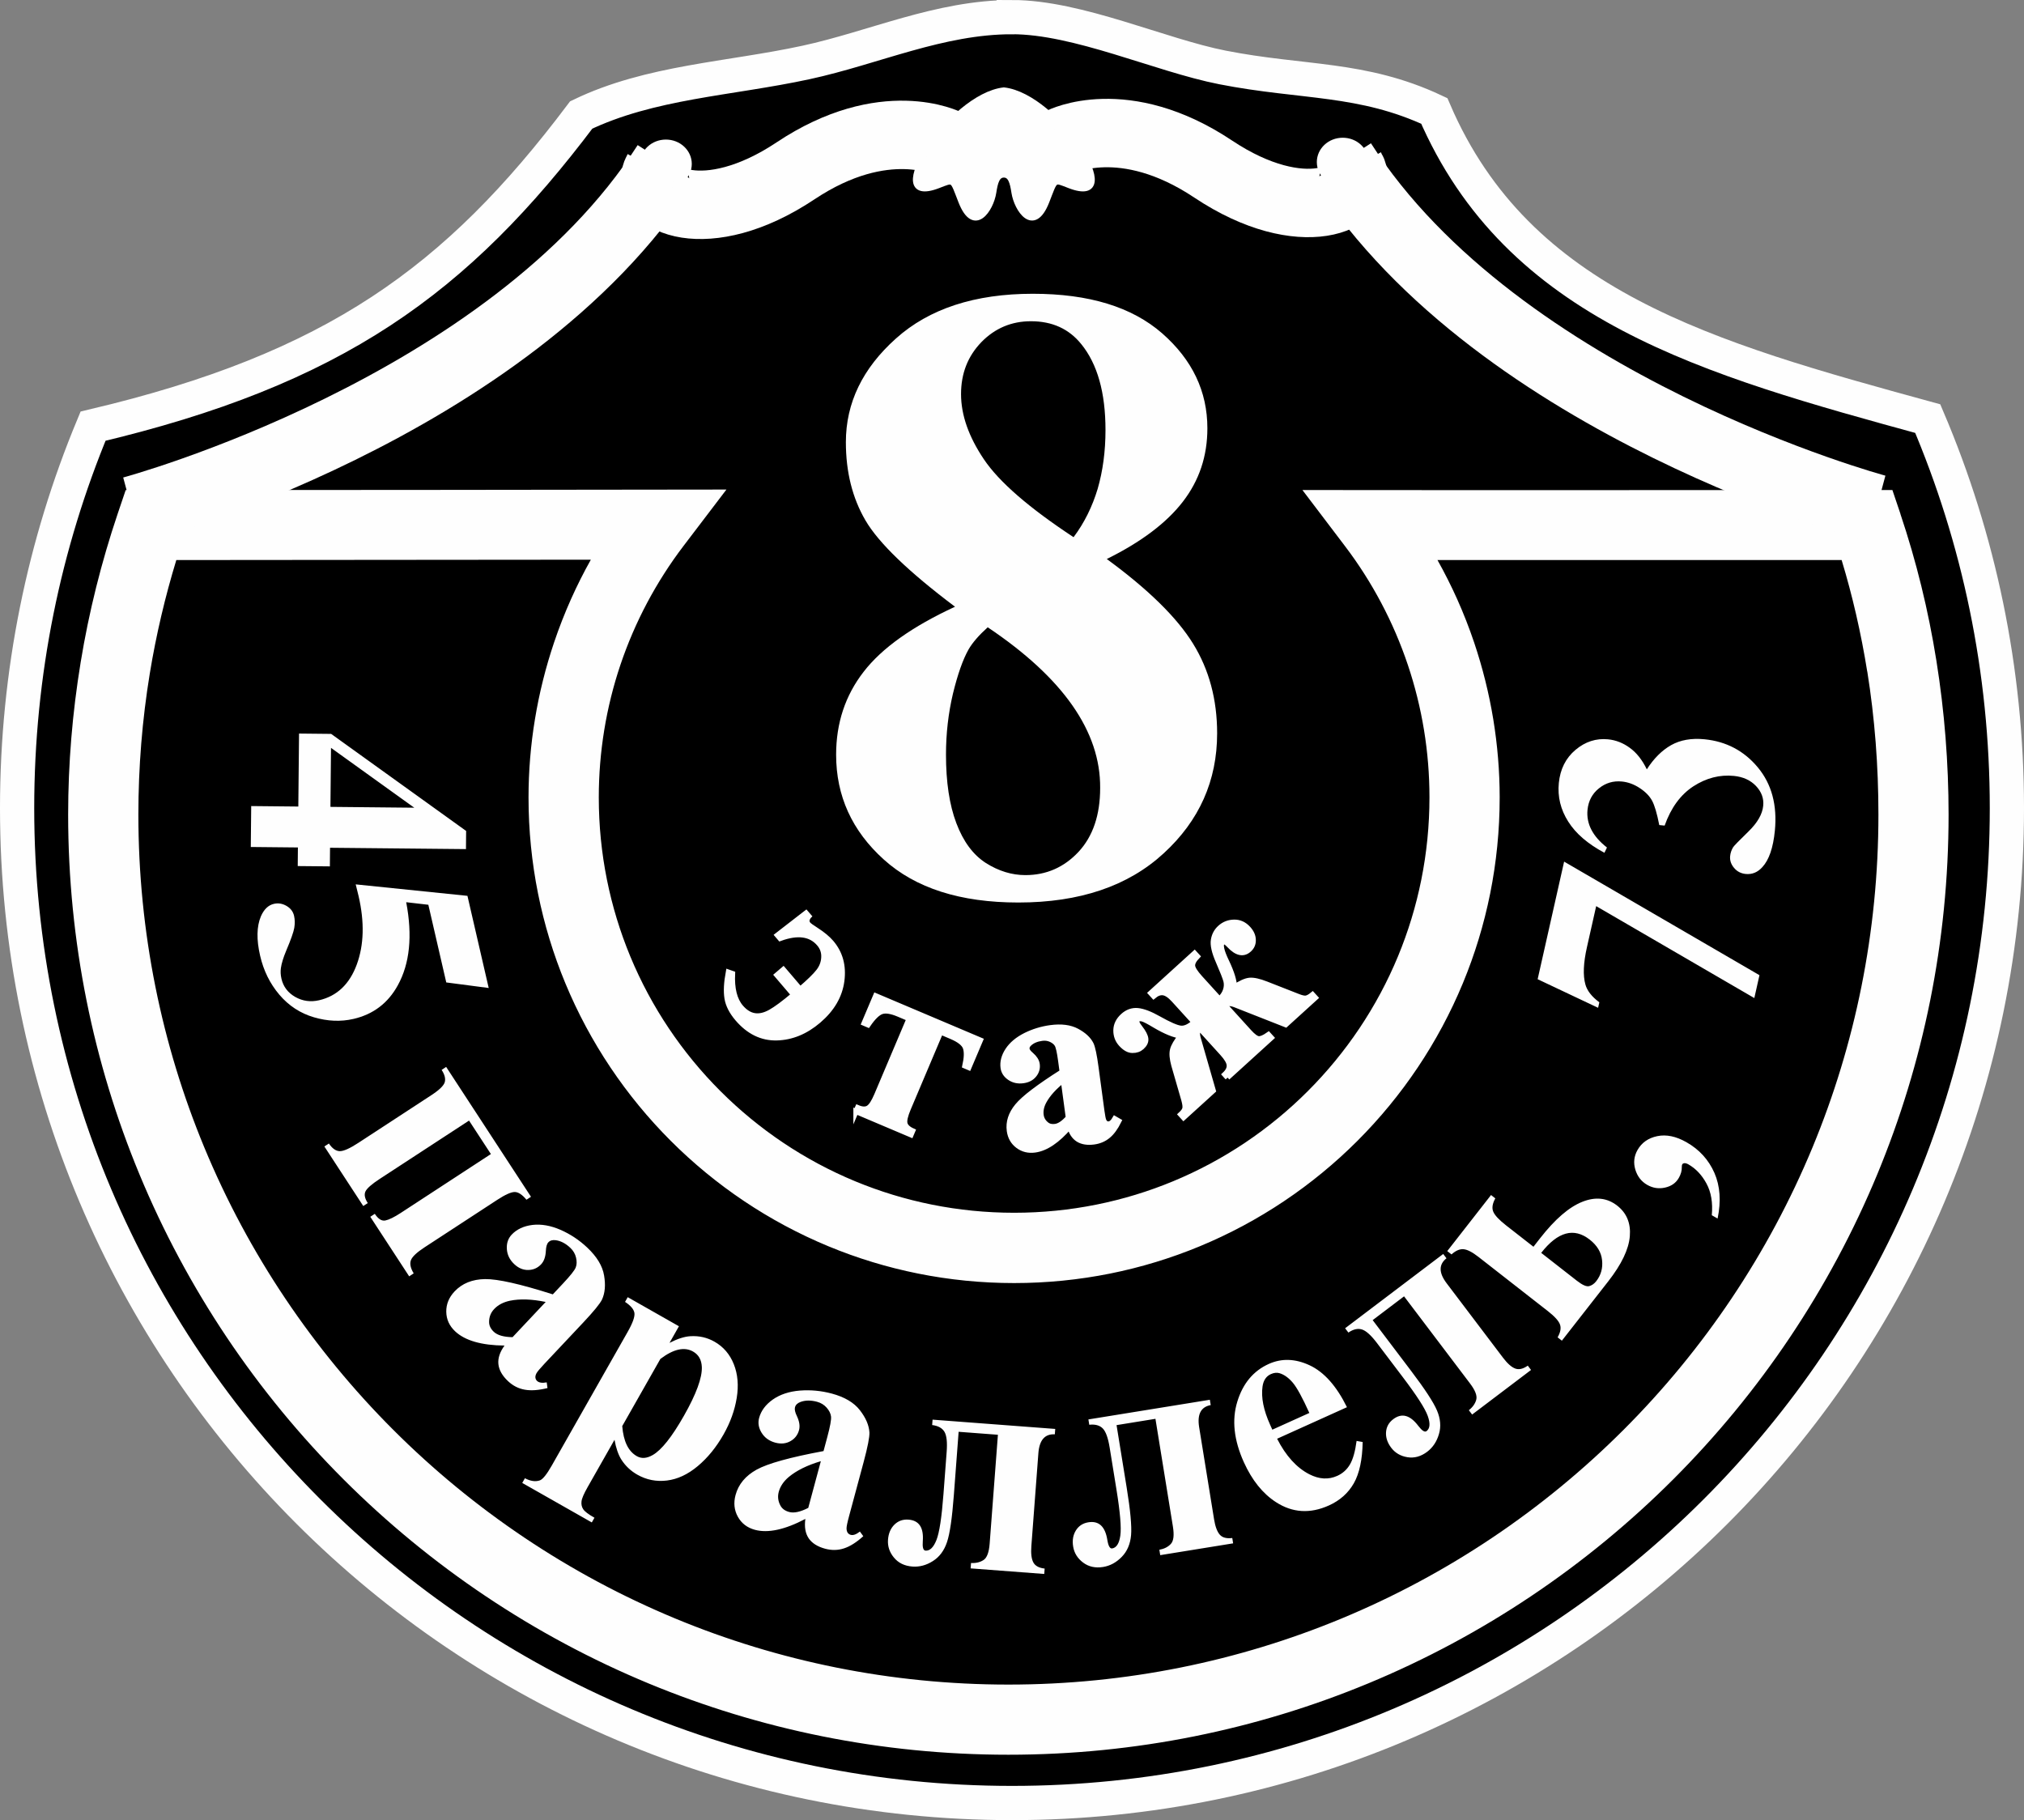 <?xml version="1.0" encoding="UTF-8"?>
<!DOCTYPE svg PUBLIC "-//W3C//DTD SVG 1.1//EN" "http://www.w3.org/Graphics/SVG/1.1/DTD/svg11.dtd">
<!-- Creator: CorelDRAW 2017 -->
<svg xmlns="http://www.w3.org/2000/svg" xml:space="preserve" version="1.1" style="shape-rendering:geometricPrecision; text-rendering:geometricPrecision; image-rendering:optimizeQuality; fill-rule:evenodd; clip-rule:evenodd"
viewBox="0 0 728.61 655.2"
 xmlns:xlink="http://www.w3.org/1999/xlink">
 <rect x="0" y="0" width="728.61" height="655.2" fill="#808080" stroke="none"/>
 <defs>
  <style type="text/css">
   <![CDATA[
    .str2 {stroke:#FEFEFE;stroke-width:24.63;stroke-miterlimit:22.926}
    .str0 {stroke:#FEFEFE;stroke-width:12.32;stroke-miterlimit:22.926}
    .str3 {stroke:#FEFEFE;stroke-width:1.88;stroke-miterlimit:22.926}
    .str1 {stroke:#FEFEFE;stroke-width:1.88;stroke-miterlimit:22.926}
    .fil3 {fill:none}
    .fil4 {fill:#FEFEFE}
    .fil0 {fill:black}
    .fil2 {fill:#FEFEFE;fill-rule:nonzero}
    .fil1 {fill:#FEFEFE;fill-rule:nonzero}
   ]]>
  </style>
 </defs>
 <g id="Слой_x0020_1">
  <path class="fil0 str0" d="M364.3 6.16c23.77,0 53.32,13.71 75.79,18.12 28.92,5.68 50.26,3.46 76.23,15.65 30.19,70.24 98.81,89.16 177.64,110.76 18.34,43.06 28.49,90.45 28.49,140.22 0,197.8 -160.35,358.14 -358.15,358.14 -197.8,0 -358.14,-160.35 -358.14,-358.14 0,-48.72 9.73,-95.16 27.34,-137.5 86.97,-20.53 130.9,-52.5 175.73,-112.02 24.87,-11.97 53.24,-12.92 80.9,-18.9 24.51,-5.3 48.07,-16.32 74.17,-16.32z"/>
  <path class="fil1" d="M683.47 185.24c5.78,17.17 10.07,34.81 12.92,52.7 2.95,18.43 4.38,36.94 4.38,55.29 0,93.28 -37.81,177.73 -98.94,238.85 -61.13,61.13 -145.58,98.94 -238.85,98.94 -93.27,0 -177.72,-37.81 -238.85,-98.94 -61.13,-61.13 -98.94,-145.58 -98.94,-238.85 0,-18.23 1.51,-36.53 4.49,-54.71 2.96,-18.05 7.4,-35.87 13.27,-53.27l2.74 -8.12 214.39 -0.19 -14.59 19.17c-9.96,13.08 -17.63,27.6 -22.8,42.94 -5.17,15.31 -7.85,31.53 -7.85,48.04 0,41.48 16.81,79.03 43.99,106.21 27.18,27.18 64.73,43.99 106.21,43.99 41.48,0 79.03,-16.81 106.21,-43.99 27.18,-27.18 43.99,-64.73 43.99,-106.21 0,-16.48 -2.68,-32.67 -7.82,-47.95 -5.17,-15.37 -12.81,-29.88 -22.71,-42.91l-14.51 -19.11 210.52 0 2.74 8.13zm-10.62 56.44c-2.2,-13.77 -5.32,-27.39 -9.38,-40.74l-147.16 0c5.57,9.77 10.17,20.03 13.73,30.63 6,17.84 9.13,36.58 9.13,55.52 0,48.08 -19.49,91.61 -51,123.12 -31.51,31.51 -75.04,51 -123.12,51 -48.08,0 -91.61,-19.49 -123.12,-51 -31.51,-31.51 -51,-75.04 -51,-123.12 0,-18.97 3.13,-37.75 9.16,-55.61 3.58,-10.63 8.19,-20.91 13.76,-30.68l-150.9 0.13c-4.18,13.58 -7.42,27.42 -9.72,41.42 -2.74,16.67 -4.12,33.68 -4.12,50.88 0,86.68 35.13,165.15 91.93,221.95 56.8,56.8 135.27,91.93 221.94,91.93 86.68,0 165.15,-35.13 221.95,-91.93 56.8,-56.8 91.93,-135.27 91.93,-221.95 0,-17.42 -1.32,-34.69 -4.01,-51.55z"/>
  <path class="fil1" d="M684.12 185.02c2.87,8.54 5.38,17.21 7.53,25.96 2.18,8.87 3.98,17.83 5.42,26.84 1.47,9.21 2.57,18.42 3.29,27.59 0.73,9.28 1.1,18.57 1.1,27.8 0,45.84 -9.12,89.55 -25.63,129.43 -17.16,41.42 -42.3,78.7 -73.5,109.9 -31.2,31.2 -68.48,56.35 -109.9,73.5 -39.88,16.52 -83.6,25.63 -129.44,25.63 -45.84,0 -89.55,-9.12 -129.43,-25.63 -41.42,-17.16 -78.7,-42.3 -109.9,-73.5 -31.2,-31.2 -56.35,-68.48 -73.5,-109.9 -16.52,-39.88 -25.63,-83.6 -25.63,-129.43 0,-9.13 0.38,-18.28 1.13,-27.42 0.75,-9.13 1.88,-18.28 3.38,-27.41 1.48,-9.05 3.34,-18.04 5.56,-26.94 2.22,-8.9 4.8,-17.72 7.74,-26.44l2.9 -8.58c72.08,0 144.17,-0.1 216.26,-0.19l-15.43 20.27c-4.94,6.49 -9.31,13.34 -13.1,20.46 -3.81,7.18 -7.02,14.63 -9.6,22.27 -2.58,7.64 -4.54,15.52 -5.85,23.54 -1.3,7.96 -1.97,16.08 -1.97,24.28 0,20.26 4.03,39.58 11.32,57.19 7.57,18.29 18.68,34.76 32.47,48.54 13.79,13.79 30.25,24.9 48.54,32.47 17.61,7.29 36.93,11.32 57.19,11.32 20.26,0 39.58,-4.03 57.18,-11.32 18.29,-7.57 34.76,-18.68 48.54,-32.47 13.78,-13.78 24.9,-30.26 32.47,-48.54 7.29,-17.61 11.32,-36.93 11.32,-57.19 0,-8.18 -0.66,-16.29 -1.96,-24.24 -1.31,-8 -3.26,-15.86 -5.83,-23.49 -2.58,-7.67 -5.78,-15.13 -9.58,-22.3 -3.77,-7.12 -8.12,-13.96 -13.03,-20.42l-15.33 -20.2c70.79,0.09 141.59,0 212.38,0l2.9 8.59zm6.2 26.28c-2.13,-8.71 -4.63,-17.34 -7.5,-25.85l-2.58 -7.66 -208.65 -0 13.68 18.01c4.96,6.53 9.36,13.43 13.15,20.61 3.83,7.23 7.06,14.76 9.66,22.5 2.59,7.7 4.56,15.63 5.88,23.71 1.31,8.03 1.98,16.22 1.98,24.46 0,20.43 -4.07,39.92 -11.43,57.7 -7.65,18.47 -18.86,35.09 -32.77,48.99 -13.91,13.91 -30.53,25.12 -48.99,32.77 -17.77,7.36 -37.27,11.43 -57.7,11.43 -20.43,0 -39.93,-4.07 -57.71,-11.43 -18.47,-7.65 -35.09,-18.86 -48.99,-32.77 -13.91,-13.91 -25.12,-30.53 -32.77,-48.99 -7.36,-17.78 -11.43,-37.27 -11.43,-57.7 0,-8.26 0.67,-16.45 1.99,-24.5 1.32,-8.09 3.3,-16.05 5.9,-23.76 2.61,-7.73 5.85,-15.25 9.68,-22.48 3.82,-7.18 8.23,-14.09 13.22,-20.65l13.76 -18.08 -212.52 0.19 -2.59 7.66c-2.93,8.68 -5.5,17.46 -7.71,26.33 -2.21,8.87 -4.06,17.83 -5.53,26.84 -1.49,9.06 -2.61,18.17 -3.36,27.29 -0.75,9.11 -1.12,18.22 -1.12,27.31 0,45.66 9.08,89.21 25.53,128.91 17.08,41.25 42.13,78.37 73.21,109.45 31.08,31.08 68.21,56.13 109.45,73.21 39.71,16.45 83.25,25.53 128.92,25.53 45.67,0 89.21,-9.08 128.92,-25.53 41.24,-17.08 78.37,-42.13 109.45,-73.21 31.08,-31.08 56.12,-68.21 73.21,-109.45 16.45,-39.71 25.53,-83.25 25.53,-128.91 0,-9.2 -0.36,-18.44 -1.1,-27.7 -0.73,-9.18 -1.82,-18.36 -3.28,-27.48 -1.44,-8.99 -3.23,-17.91 -5.4,-26.74zm-18.14 30.48c-1.1,-6.89 -2.44,-13.76 -4.01,-20.59 -1.52,-6.6 -3.25,-13.13 -5.21,-19.58l-145.49 -0c2.57,4.58 4.93,9.26 7.07,14.03 2.3,5.13 4.35,10.38 6.15,15.71 3.02,8.99 5.32,18.2 6.86,27.55 1.52,9.29 2.31,18.72 2.31,28.18 0,23.67 -4.71,46.25 -13.24,66.84 -8.86,21.39 -21.85,40.65 -37.96,56.76 -16.11,16.11 -35.37,29.1 -56.76,37.96 -20.59,8.53 -43.18,13.24 -66.84,13.24 -23.67,0 -46.25,-4.71 -66.84,-13.24 -21.39,-8.86 -40.65,-21.85 -56.76,-37.96 -16.11,-16.11 -29.1,-35.37 -37.96,-56.76 -8.53,-20.59 -13.24,-43.18 -13.24,-66.84 0,-9.48 0.78,-18.92 2.32,-28.23 1.54,-9.37 3.85,-18.6 6.88,-27.59 1.8,-5.34 3.86,-10.6 6.16,-15.74 2.14,-4.77 4.5,-9.46 7.07,-14.04l-149.22 0.13c-2.01,6.6 -3.82,13.28 -5.4,20.02 -1.62,6.91 -3.01,13.86 -4.15,20.82 -1.36,8.3 -2.39,16.72 -3.08,25.21 -0.68,8.46 -1.03,17 -1.03,25.57 0,42.42 8.43,82.88 23.71,119.77 15.87,38.32 39.14,72.81 68.02,101.69 28.88,28.88 63.37,52.14 101.69,68.01 36.89,15.28 77.35,23.72 119.77,23.72 42.43,0 82.88,-8.44 119.78,-23.72 38.32,-15.87 72.81,-39.14 101.69,-68.01 28.88,-28.88 52.14,-63.37 68.02,-101.69 15.28,-36.89 23.71,-77.35 23.71,-119.77 0,-8.74 -0.33,-17.44 -1,-26.07 -0.67,-8.55 -1.66,-17.03 -3,-25.37zm-2.68 -20.89c1.57,6.83 2.91,13.73 4.02,20.68 1.35,8.42 2.35,16.93 3.01,25.49 0.67,8.66 1,17.4 1,26.17 0,42.6 -8.47,83.23 -23.82,120.29 -15.94,38.5 -39.31,73.14 -68.31,102.14 -29,29 -63.64,52.37 -102.14,68.31 -37.06,15.35 -77.69,23.82 -120.29,23.82 -42.6,0 -83.23,-8.47 -120.29,-23.82 -38.49,-15.94 -73.14,-39.31 -102.14,-68.31 -29,-29 -52.36,-63.64 -68.31,-102.14 -15.35,-37.06 -23.82,-77.69 -23.82,-120.29 0,-8.61 0.34,-17.18 1.03,-25.67 0.69,-8.5 1.72,-16.94 3.1,-25.32 1.15,-7.03 2.54,-14.01 4.17,-20.91 1.62,-6.9 3.48,-13.78 5.58,-20.59l0.15 -0.48c50.86,0 101.72,-0.06 152.58,-0.14l-0.58 1.02c-2.77,4.86 -5.3,9.85 -7.59,14.94 -2.29,5.11 -4.33,10.32 -6.12,15.62 -3.01,8.92 -5.3,18.08 -6.83,27.38 -1.52,9.22 -2.3,18.59 -2.3,28.01 0,23.49 4.67,45.9 13.13,66.33 8.79,21.22 21.67,40.32 37.67,56.31 15.99,15.99 35.09,28.88 56.31,37.67 20.43,8.46 42.83,13.13 66.33,13.13 23.49,0 45.9,-4.67 66.33,-13.13 21.22,-8.79 40.32,-21.67 56.31,-37.67 15.99,-15.99 28.88,-35.1 37.67,-56.31 8.46,-20.43 13.13,-42.83 13.13,-66.33 0,-9.4 -0.77,-18.76 -2.29,-27.96 -1.52,-9.28 -3.81,-18.42 -6.8,-27.34 -1.78,-5.28 -3.82,-10.48 -6.1,-15.58 -2.28,-5.09 -4.81,-10.07 -7.58,-14.93l-0.58 -1.02c49.61,0.07 99.23,0 148.84,0l0.15 0.49c2.03,6.68 3.83,13.4 5.38,20.15z"/>
  <path class="fil2" d="M398.43 201.24c14.89,10.9 25.25,21.05 31.05,30.46 5.79,9.36 8.67,20.15 8.67,32.27 0,17.07 -6.43,31.47 -19.25,43.22 -12.81,11.8 -30.25,17.7 -52.31,17.7 -20.89,0 -37,-5.16 -48.43,-15.47 -11.43,-10.31 -17.17,-22.86 -17.17,-37.75 0,-11.38 3.3,-21.32 9.89,-29.82 6.59,-8.56 17.54,-16.32 32.91,-23.44 -16.75,-12.6 -27.49,-22.97 -32.22,-31.05 -4.73,-8.08 -7.07,-17.49 -7.07,-28.18 0,-14.14 6.01,-26.58 18.02,-37.32 11.96,-10.74 28.44,-16.11 49.28,-16.11 20.2,0 35.67,4.73 46.57,14.25 10.85,9.52 16.27,20.89 16.27,34.18 0,10 -2.92,18.77 -8.83,26.42 -5.85,7.6 -14.99,14.51 -27.38,20.63zm-11.96 -7.87c3.88,-5.16 6.75,-11.01 8.67,-17.39 1.86,-6.43 2.82,-13.5 2.82,-21.16 0,-13.5 -2.92,-23.82 -8.72,-30.94 -4.41,-5.48 -10.42,-8.24 -18.13,-8.24 -6.96,0 -12.92,2.5 -17.81,7.5 -4.89,5.05 -7.34,11.27 -7.34,18.72 0,7.55 2.76,15.36 8.24,23.5 5.48,8.14 16.22,17.44 32.27,28.02zm-30.89 32.43c-3.24,2.92 -5.53,5.58 -6.91,7.98 -2.07,3.67 -3.93,8.98 -5.63,15.95 -1.65,7.02 -2.5,14.3 -2.5,21.9 0,9.84 1.22,18.08 3.72,24.67 2.5,6.65 6.06,11.43 10.63,14.36 4.62,2.92 9.36,4.36 14.25,4.36 7.55,0 13.93,-2.82 19.14,-8.4 5.16,-5.58 7.76,-13.24 7.76,-22.96 0.16,-20.31 -13.29,-39.61 -40.46,-57.84z"/>
  <path class="fil1 str1" d="M291.17 329.82l-1 -1.16 -10.33 8 0.99 1.16c6.32,-2.3 11,-1.67 14.06,1.91 1.21,1.41 1.77,3.04 1.68,4.9 -0.08,1.84 -0.71,3.55 -1.92,5.09 -1.2,1.55 -3.4,3.69 -6.58,6.41l-6.08 -7.12 -2.33 1.99 6.08 7.12c-3.54,2.99 -6.34,5.07 -8.38,6.21 -2.06,1.15 -3.97,1.59 -5.73,1.31 -1.76,-0.27 -3.42,-1.3 -4.94,-3.08 -2.26,-2.64 -3.26,-6.68 -3,-12.09l-1.49 -0.52c-0.71,3.81 -0.87,6.92 -0.47,9.38 0.39,2.45 1.65,4.9 3.75,7.37 4.04,4.73 8.76,7.03 14.13,6.9 5.37,-0.13 10.38,-2.19 15.06,-6.18 4.87,-4.16 7.65,-8.94 8.36,-14.34 0.71,-5.4 -0.55,-10 -3.79,-13.79 -1.26,-1.47 -3.05,-2.96 -5.36,-4.45 -1.62,-1.04 -2.59,-1.73 -2.89,-2.09 -0.73,-0.85 -0.67,-1.82 0.17,-2.92zm16.97 70.31l0.6 -1.41c1.62,0.68 2.9,0.72 3.85,0.13 0.97,-0.58 1.98,-2.13 3.04,-4.64l11.65 -27.51 -3.78 -1.6c-2.67,-1.13 -4.7,-1.44 -6.13,-0.95 -1.43,0.49 -3.07,2.09 -4.9,4.78l-1.41 -0.6 4.18 -9.86 37.7 15.97 -4.18 9.86 -1.41 -0.6c0.64,-2.86 0.71,-5.02 0.22,-6.51 -0.5,-1.48 -2.19,-2.83 -5.06,-4.05l-3.87 -1.64 -11.65 27.51c-1.1,2.6 -1.51,4.41 -1.23,5.46 0.26,1.04 1.19,1.92 2.79,2.63l-0.6 1.41 -19.81 -8.39zm76.9 5.42c-4.37,5.07 -8.54,7.88 -12.48,8.41 -2.33,0.32 -4.37,-0.18 -6.12,-1.5 -1.74,-1.31 -2.77,-3.12 -3.08,-5.41 -0.42,-3.11 0.54,-6.08 2.88,-8.92 2.34,-2.85 7.72,-6.93 16.14,-12.27l-0.55 -4.09c-0.41,-3.06 -0.84,-4.97 -1.29,-5.73 -0.43,-0.74 -1.17,-1.36 -2.18,-1.83 -1.02,-0.47 -2.11,-0.62 -3.27,-0.46 -1.9,0.26 -3.41,0.88 -4.51,1.9 -0.69,0.62 -0.98,1.28 -0.88,1.98 0.08,0.61 0.58,1.3 1.52,2.09 1.27,1.1 1.98,2.23 2.14,3.39 0.19,1.41 -0.17,2.7 -1.1,3.84 -0.92,1.14 -2.23,1.83 -3.94,2.06 -1.83,0.25 -3.43,-0.09 -4.82,-1.03 -1.38,-0.93 -2.18,-2.14 -2.38,-3.61 -0.29,-2.1 0.28,-4.2 1.67,-6.33 1.41,-2.11 3.52,-3.88 6.34,-5.31 2.84,-1.41 5.85,-2.34 9.04,-2.77 3.86,-0.52 7.04,-0.12 9.5,1.21 2.48,1.33 4.18,2.9 5.1,4.73 0.57,1.17 1.16,3.93 1.75,8.3l2.13 15.77c0.25,1.84 0.48,3.01 0.7,3.46 0.21,0.46 0.47,0.78 0.8,0.98 0.33,0.18 0.67,0.26 1.04,0.2 0.77,-0.1 1.48,-0.73 2.14,-1.88l1.44 0.83c-1.17,2.35 -2.45,4.13 -3.88,5.31 -1.41,1.19 -3.12,1.92 -5.09,2.19 -2.32,0.31 -4.22,0.01 -5.68,-0.9 -1.46,-0.92 -2.47,-2.47 -3.06,-4.64zm-0.44 -3.21l-1.83 -13.56c-3.23,2.54 -5.55,5.1 -6.95,7.68 -0.92,1.71 -1.27,3.38 -1.05,4.97 0.18,1.34 0.82,2.45 1.92,3.33 0.84,0.69 1.9,0.94 3.2,0.76 1.46,-0.2 3.02,-1.26 4.71,-3.18zm57.31 -14.42l-1.03 -1.13c1.18,-1.11 1.73,-2.22 1.64,-3.34 -0.07,-1.11 -0.91,-2.54 -2.49,-4.28l-8.23 -9.06c-0.8,0.73 -0.95,1.96 -0.46,3.72l5.41 18.78 -10.69 9.71 -1.03 -1.13c0.86,-0.79 1.38,-1.5 1.52,-2.14 0.16,-0.63 0.02,-1.71 -0.39,-3.19l-3.59 -12.42c-0.64,-2.35 -0.8,-4.2 -0.45,-5.55 0.35,-1.35 1.32,-3.01 2.91,-4.98 -2.34,-0.28 -5.43,-1.53 -9.25,-3.78 -2.21,-1.34 -3.7,-2.11 -4.48,-2.33 -0.8,-0.23 -1.41,-0.14 -1.84,0.25 -0.54,0.5 -0.22,1.48 0.96,2.95 1.23,1.58 1.91,2.88 2.03,3.93 0.12,1.05 -0.35,2.04 -1.42,3.01 -0.89,0.81 -2.01,1.2 -3.37,1.18 -1.36,-0 -2.72,-0.77 -4.09,-2.27 -1.26,-1.39 -1.88,-3.05 -1.85,-4.99 0.04,-1.94 0.88,-3.65 2.53,-5.15 1.6,-1.45 3.37,-2.07 5.34,-1.89 1.97,0.2 4.45,1.15 7.46,2.85 3.86,2.18 6.54,3.34 7.99,3.48 1.47,0.15 3.08,-0.58 4.83,-2.18l-7.26 -7.99c-1.46,-1.61 -2.76,-2.48 -3.89,-2.63 -1.12,-0.14 -2.26,0.27 -3.44,1.26l-1.03 -1.13 15.78 -14.34 1.03 1.13c-1.25,1.3 -1.84,2.43 -1.76,3.41 0.07,0.97 0.98,2.41 2.73,4.35l6.96 7.66c1.09,-0.99 1.82,-2.06 2.19,-3.23 0.38,-1.16 0.42,-2.31 0.14,-3.41 -0.3,-1.11 -1.22,-3.47 -2.78,-7.06 -1.44,-3.29 -2.01,-5.84 -1.71,-7.61 0.29,-1.78 1.07,-3.24 2.36,-4.41 1.43,-1.3 3.12,-1.96 5.08,-1.99 1.96,-0.03 3.65,0.74 5.08,2.32 1.15,1.26 1.76,2.6 1.79,4 0.06,1.4 -0.43,2.58 -1.48,3.53 -2.05,1.87 -4.44,1.36 -7.15,-1.53 -1.09,-1.2 -1.9,-1.55 -2.44,-1.06 -0.87,0.79 -0.38,3.08 1.47,6.9 1.89,3.96 2.83,7.04 2.81,9.22 2.23,-1.5 4.04,-2.31 5.47,-2.46 1.42,-0.13 3.44,0.3 6.06,1.34l11.23 4.4c1.33,0.54 2.32,0.77 2.98,0.69 0.65,-0.09 1.46,-0.51 2.41,-1.3l1.03 1.13 -10.69 9.71 -18.2 -7.16c-1.67,-0.65 -2.91,-0.62 -3.73,0.09l8.77 9.66c1.43,1.58 2.56,2.39 3.39,2.48 0.82,0.08 2.03,-0.42 3.57,-1.51l1.03 1.13 -15.78 14.34z"/>
  <path class="fil2" d="M119.21 264.19l48.59 34.93 -0.06 6.54 -48.93 -0.48 -0.06 6.7 -11.57 -0.11 0.06 -6.7 -16.96 -0.17 0.15 -14.73 16.96 0.17 0.26 -26.27 11.57 0.12zm-0.05 5.02l-0.21 21.25 30.18 0.3 -29.97 -21.54zm49.11 53.26l7.66 33.19 -15.28 -2 -6.45 -27.96 -7.97 -0.92c2.31,12.12 1.29,22.09 -3.02,29.91 -3.53,6.44 -8.87,10.47 -15.98,12.11 -4.56,1.05 -9.29,0.85 -14.21,-0.59 -4.94,-1.45 -9.08,-4.17 -12.46,-8.14 -3.37,-3.98 -5.68,-8.65 -6.92,-14.04 -1.34,-5.8 -1.25,-10.52 0.28,-14.16 1.1,-2.53 2.66,-4.03 4.69,-4.5 1.56,-0.36 3.07,-0.11 4.55,0.75 1.45,0.85 2.35,2.03 2.7,3.55 0.31,1.36 0.33,2.8 0.08,4.34 -0.26,1.52 -1.23,4.27 -2.92,8.25 -1.03,2.48 -1.67,4.56 -1.9,6.23 -0.17,1.19 -0.12,2.45 0.2,3.83 0.66,2.87 2.32,5.05 4.96,6.56 2.66,1.51 5.52,1.9 8.57,1.2 6.44,-1.49 10.96,-5.76 13.58,-12.85 2.6,-7.06 2.82,-15.29 0.66,-24.64 -0.22,-0.95 -0.56,-2.35 -1.04,-4.23l40.24 4.13zm22.88 108.35l-1.63 1.06c-1.52,-1.83 -2.93,-2.77 -4.21,-2.78 -1.29,-0.01 -3.39,0.92 -6.3,2.82l-26.2 17.11c-2.78,1.82 -4.4,3.35 -4.88,4.61 -0.48,1.25 -0.16,2.84 1,4.75l-1.63 1.07 -14 -21.44 1.63 -1.06c1.21,1.85 2.49,2.66 3.8,2.39 1.33,-0.27 3.18,-1.18 5.56,-2.73l32.43 -21.18 -7.87 -12.05 -32.14 20.99c-2.9,1.89 -4.62,3.41 -5.15,4.52 -0.52,1.13 -0.25,2.52 0.84,4.19l-1.63 1.06 -14 -21.44 1.63 -1.06c1.22,1.81 2.52,2.71 3.89,2.75 1.39,0.03 3.63,-0.97 6.75,-3.01l26.19 -17.11c2.93,-1.91 4.54,-3.49 4.89,-4.75 0.33,-1.27 -0.05,-2.72 -1.14,-4.39l1.63 -1.07 30.53 46.74zm-9.48 53.56c-8.33,-0.07 -14.28,-1.8 -17.82,-5.12 -2.09,-1.97 -3.16,-4.31 -3.2,-7.05 -0.04,-2.71 0.96,-5.16 2.97,-7.3 2.73,-2.91 6.4,-4.39 10.98,-4.46 4.59,-0.06 12.72,1.77 24.4,5.5l3.6 -3.83c2.69,-2.86 4.25,-4.81 4.65,-5.85 0.4,-1.01 0.44,-2.21 0.12,-3.55 -0.32,-1.35 -1,-2.52 -2.04,-3.5 -1.7,-1.61 -3.47,-2.53 -5.31,-2.77 -1.14,-0.15 -2.01,0.11 -2.62,0.76 -0.54,0.57 -0.83,1.6 -0.9,3.14 -0.11,2.1 -0.68,3.69 -1.7,4.77 -1.25,1.33 -2.79,2.02 -4.62,2.05 -1.83,0.04 -3.51,-0.65 -5.05,-2.1 -1.64,-1.54 -2.53,-3.35 -2.67,-5.42 -0.14,-2.07 0.44,-3.81 1.73,-5.19 1.85,-1.96 4.35,-3.12 7.51,-3.51 3.16,-0.36 6.5,0.22 10.06,1.76 3.56,1.56 6.77,3.69 9.63,6.39 3.47,3.27 5.5,6.61 6.07,10.04 0.59,3.44 0.34,6.32 -0.75,8.68 -0.71,1.48 -2.99,4.27 -6.84,8.36l-13.89 14.76c-1.62,1.72 -2.59,2.89 -2.88,3.46 -0.29,0.57 -0.42,1.08 -0.36,1.55 0.07,0.46 0.26,0.85 0.59,1.16 0.69,0.65 1.85,0.82 3.48,0.52l0.28 2.05c-3.2,0.79 -5.94,1 -8.19,0.58 -2.25,-0.39 -4.27,-1.42 -6.04,-3.09 -2.08,-1.96 -3.23,-4.02 -3.45,-6.14 -0.21,-2.13 0.54,-4.34 2.22,-6.67zm2.83 -3.01l11.94 -12.69c-4.97,-1.03 -9.25,-1.18 -12.87,-0.44 -2.39,0.51 -4.3,1.52 -5.69,3.01 -1.18,1.25 -1.79,2.75 -1.81,4.51 -0.04,1.35 0.53,2.57 1.7,3.67 1.31,1.23 3.55,1.87 6.73,1.93zm36.71 36.94l-9.68 17.04c-1.34,2.36 -2.08,4.07 -2.19,5.12 -0.13,1.05 0.07,2 0.6,2.8 0.52,0.83 1.87,1.85 4.06,3.09l-0.96 1.69 -25.04 -14.22 0.96 -1.69c2.01,1.06 3.8,1.32 5.38,0.77 1.06,-0.38 2.49,-2.17 4.27,-5.3l27.33 -48.13c1.85,-3.26 2.65,-5.52 2.44,-6.86 -0.22,-1.31 -1.35,-2.63 -3.37,-3.96l0.96 -1.7 18.44 10.47 -3.39 5.98c2.85,-1.46 5.36,-2.28 7.53,-2.4 3.1,-0.19 5.99,0.46 8.67,1.98 3.2,1.82 5.52,4.52 6.95,8.12 1.43,3.6 1.77,7.64 1.04,12.12 -0.73,4.48 -2.31,8.86 -4.74,13.14 -2.61,4.6 -5.7,8.4 -9.28,11.4 -3.58,3 -7.27,4.72 -11.09,5.19 -3.81,0.47 -7.37,-0.23 -10.67,-2.1 -2.39,-1.36 -4.32,-3.18 -5.78,-5.48 -1.07,-1.71 -1.89,-4.08 -2.44,-7.09zm2.79 -4.92c0.44,5.46 2.18,9.06 5.24,10.8 1.69,0.96 3.59,0.83 5.72,-0.4 3.17,-1.8 6.91,-6.51 11.24,-14.13 4.44,-7.82 6.59,-13.68 6.45,-17.56 -0.11,-2.59 -1.15,-4.43 -3.16,-5.57 -3.14,-1.78 -7.07,-0.9 -11.77,2.67l-13.73 24.18zm65.89 33.41c-7.37,3.87 -13.43,5.17 -18.12,3.91 -2.78,-0.75 -4.82,-2.31 -6.15,-4.7 -1.32,-2.37 -1.6,-5 -0.83,-7.84 1.04,-3.85 3.56,-6.89 7.57,-9.12 4.01,-2.22 12.05,-4.45 24.1,-6.69l1.36 -5.07c1.02,-3.8 1.47,-6.25 1.34,-7.36 -0.13,-1.08 -0.66,-2.15 -1.57,-3.19 -0.92,-1.04 -2.07,-1.75 -3.45,-2.12 -2.27,-0.61 -4.26,-0.59 -6,0.07 -1.08,0.4 -1.72,1.04 -1.96,1.91 -0.2,0.76 0.03,1.81 0.7,3.19 0.89,1.9 1.15,3.57 0.76,5.01 -0.47,1.75 -1.5,3.1 -3.1,3.99 -1.59,0.9 -3.4,1.08 -5.44,0.54 -2.18,-0.59 -3.81,-1.76 -4.91,-3.52 -1.1,-1.76 -1.41,-3.56 -0.92,-5.39 0.7,-2.6 2.36,-4.8 4.96,-6.64 2.61,-1.81 5.84,-2.88 9.7,-3.2 3.87,-0.3 7.7,0.06 11.51,1.08 4.6,1.24 7.97,3.23 10.1,5.98 2.14,2.75 3.28,5.41 3.44,8.01 0.07,1.64 -0.62,5.18 -2.07,10.6l-5.27 19.57c-0.62,2.29 -0.92,3.77 -0.9,4.41 0.02,0.64 0.15,1.15 0.42,1.54 0.28,0.37 0.63,0.62 1.07,0.74 0.92,0.25 2.01,-0.15 3.32,-1.18l1.22 1.67c-2.45,2.21 -4.76,3.68 -6.94,4.38 -2.17,0.72 -4.44,0.76 -6.79,0.13 -2.76,-0.74 -4.75,-2.01 -5.94,-3.77 -1.19,-1.79 -1.58,-4.09 -1.19,-6.93zm1.07 -3.98l4.53 -16.82c-4.86,1.44 -8.71,3.33 -11.55,5.69 -1.86,1.57 -3.07,3.37 -3.6,5.34 -0.45,1.66 -0.27,3.27 0.54,4.83 0.6,1.21 1.68,2.01 3.23,2.43 1.73,0.47 4.01,-0.03 6.85,-1.48zm58.45 21.77l0.15 -1.94c1.78,0.1 3.29,-0.27 4.51,-1.08 1.22,-0.81 1.95,-2.76 2.19,-5.88l2.97 -39.2 -14.14 -1.07 -1.72 22.8c-0.62,8.21 -1.43,13.84 -2.46,16.9 -1.02,3.06 -2.72,5.35 -5.09,6.84 -2.37,1.51 -4.83,2.16 -7.37,1.97 -2.85,-0.21 -5.06,-1.3 -6.66,-3.24 -1.6,-1.94 -2.3,-4.08 -2.12,-6.43 0.17,-2.29 0.95,-4.08 2.32,-5.44 1.37,-1.33 3.05,-1.93 5.04,-1.78 3.82,0.29 5.53,2.87 5.16,7.75 -0.17,2.21 0.15,3.34 0.97,3.41 1.57,0.12 2.88,-1.14 3.94,-3.8 1.06,-2.66 1.9,-8.17 2.53,-16.51l1.15 -15.2c0.27,-3.49 0.01,-5.9 -0.79,-7.26 -0.8,-1.34 -2.26,-2.17 -4.43,-2.44l0.15 -1.94 44.16 3.34 -0.15 1.94c-3.59,-0.19 -5.56,2.07 -5.92,6.79l-2.53 33.48c-0.2,2.63 0.04,4.56 0.7,5.82 0.66,1.25 2.01,2.01 4.09,2.24l-0.15 1.94 -26.52 -2.01zm68.25 -4.78l-0.31 -1.92c1.75,-0.32 3.14,-1.03 4.13,-2.1 1,-1.07 1.25,-3.15 0.75,-6.24l-6.29 -38.8 -14 2.27 3.66 22.57c1.32,8.13 1.84,13.79 1.57,17.01 -0.28,3.21 -1.39,5.84 -3.35,7.84 -1.96,2.02 -4.19,3.23 -6.7,3.64 -2.82,0.46 -5.23,-0.08 -7.23,-1.59 -2.01,-1.51 -3.19,-3.43 -3.57,-5.75 -0.37,-2.26 -0.03,-4.19 0.99,-5.83 1.02,-1.62 2.51,-2.59 4.48,-2.91 3.78,-0.61 6.05,1.5 6.83,6.32 0.35,2.19 0.93,3.22 1.74,3.09 1.55,-0.25 2.53,-1.78 2.94,-4.62 0.41,-2.83 -0.06,-8.38 -1.4,-16.64l-2.44 -15.05c-0.56,-3.45 -1.37,-5.74 -2.47,-6.87 -1.09,-1.12 -2.7,-1.58 -4.87,-1.34l-0.31 -1.92 43.72 -7.08 0.31 1.92c-3.53,0.65 -4.92,3.31 -4.16,7.99l5.37 33.14c0.42,2.6 1.11,4.43 2.04,5.5 0.93,1.07 2.43,1.48 4.51,1.22l0.31 1.92 -26.25 4.25zm67.22 -53.24l-25.14 11.35c3.15,6.18 7.03,10.45 11.62,12.8 3.53,1.8 6.87,1.99 10.04,0.56 1.97,-0.89 3.48,-2.26 4.57,-4.12 1.09,-1.86 1.88,-4.69 2.38,-8.45l2.19 0.39c-0.11,6.36 -1.18,11.32 -3.18,14.85 -2.02,3.53 -5,6.19 -8.96,7.98 -6.78,3.06 -13.14,2.66 -19.08,-1.19 -4.78,-3.1 -8.63,-7.9 -11.56,-14.39 -3.58,-7.94 -4.37,-15.19 -2.36,-21.75 2,-6.56 5.78,-11.1 11.32,-13.6 4.63,-2.09 9.54,-1.94 14.73,0.48 5.19,2.42 9.67,7.45 13.44,15.1zm-13.53 2.08c-2.47,-5.47 -4.45,-9.1 -5.94,-10.88 -1.5,-1.77 -3.09,-2.92 -4.76,-3.43 -0.96,-0.3 -2.02,-0.2 -3.17,0.32 -1.68,0.76 -2.68,2.26 -2.99,4.47 -0.55,3.9 0.35,8.48 2.73,13.75l0.8 1.78 13.32 -6.02zm58.59 0.55l-1.18 -1.55c1.4,-1.1 2.29,-2.38 2.67,-3.79 0.38,-1.41 -0.36,-3.36 -2.26,-5.86l-23.73 -31.34 -11.3 8.56 13.8 18.23c4.97,6.56 8.09,11.32 9.35,14.29 1.26,2.97 1.51,5.81 0.71,8.49 -0.78,2.7 -2.19,4.82 -4.21,6.36 -2.28,1.73 -4.66,2.38 -7.14,1.98 -2.48,-0.4 -4.42,-1.54 -5.84,-3.41 -1.38,-1.83 -1.99,-3.69 -1.86,-5.61 0.14,-1.91 1,-3.47 2.6,-4.67 3.05,-2.31 6.04,-1.51 9,2.39 1.34,1.76 2.33,2.4 2.98,1.91 1.26,-0.95 1.4,-2.76 0.44,-5.46 -0.96,-2.7 -3.98,-7.38 -9.04,-14.05l-9.2 -12.15c-2.11,-2.79 -3.9,-4.42 -5.4,-4.92 -1.49,-0.48 -3.13,-0.13 -4.93,1.1l-1.18 -1.55 35.31 -26.74 1.18 1.55c-2.82,2.23 -2.8,5.23 0.07,9.01l20.27 26.77c1.59,2.1 3.05,3.39 4.38,3.9 1.32,0.51 2.84,0.17 4.55,-1.03l1.17 1.55 -21.2 16.05zm32.31 -26.58l-1.53 -1.2c1.03,-1.82 1.32,-3.36 0.84,-4.64 -0.45,-1.28 -1.91,-2.89 -4.36,-4.81l-24.93 -19.47c-2.27,-1.78 -4.09,-2.71 -5.47,-2.81 -1.35,-0.1 -2.78,0.52 -4.28,1.88l-1.53 -1.2 15.76 -20.18 1.54 1.2c-1.04,1.88 -1.29,3.48 -0.74,4.79 0.53,1.3 2.08,2.95 4.62,4.94l9.85 7.69 2.38 -3.05c5.37,-6.87 10.43,-11.24 15.2,-13.13 4.76,-1.9 8.96,-1.44 12.58,1.39 3.4,2.66 4.92,6.33 4.53,11.02 -0.39,4.69 -2.97,10.07 -7.71,16.15l-16.74 21.42zm-7.44 -31.61l12.84 10.03c2,1.56 3.48,2.21 4.45,1.94 0.96,-0.27 1.8,-0.85 2.51,-1.76 1.71,-2.19 2.43,-4.72 2.11,-7.58 -0.29,-2.85 -1.8,-5.33 -4.46,-7.41 -5.68,-4.43 -11.49,-2.84 -17.45,4.78zm63.5 -12.36l-2.09 -1.19c0.41,-4.51 -0.23,-8.3 -1.9,-11.38 -1.67,-3.1 -3.85,-5.41 -6.56,-6.95 -0.55,-0.31 -1.03,-0.43 -1.44,-0.4 -0.39,0.07 -0.63,0.21 -0.75,0.44 -0.11,0.19 -0.15,0.53 -0.15,1.03 0.04,1.2 -0.31,2.48 -1.07,3.82 -1.04,1.83 -2.68,2.98 -4.95,3.49 -2.25,0.51 -4.38,0.18 -6.38,-0.95 -2.15,-1.22 -3.58,-3.06 -4.33,-5.53 -0.73,-2.48 -0.47,-4.82 0.78,-7.03 1.52,-2.68 3.89,-4.34 7.13,-5.01 3.24,-0.67 6.73,0.05 10.49,2.18 4.63,2.63 7.99,6.31 10.07,11.05 2.06,4.71 2.45,10.19 1.15,16.43zm13.21 -79.37l-56.92 -33.09 -3.31 14.71c-1.3,5.75 -1.49,10.25 -0.57,13.5 0.63,2.26 2.3,4.39 5.02,6.41l-0.45 1.98 -21.76 -10.29 9.53 -42.33 70.32 40.88 -1.85 8.24zm-32.27 -62.08l-1.94 -0.19c-0.82,-4.18 -1.68,-7.1 -2.59,-8.78 -0.91,-1.67 -2.39,-3.2 -4.45,-4.54 -2.05,-1.36 -4.2,-2.14 -6.43,-2.36 -3.08,-0.3 -5.83,0.51 -8.26,2.47 -2.41,1.93 -3.78,4.52 -4.1,7.73 -0.49,5.01 1.85,9.53 7,13.56l-0.91 1.9c-5.96,-3.18 -10.32,-6.92 -13.04,-11.24 -2.74,-4.32 -3.86,-8.94 -3.38,-13.86 0.49,-5.01 2.5,-9.01 6.01,-11.96 3.51,-2.95 7.42,-4.21 11.7,-3.79 2.77,0.27 5.4,1.28 7.82,3.05 2.44,1.75 4.48,4.34 6.15,7.76 2.51,-3.93 5.43,-6.83 8.74,-8.71 3.31,-1.86 7.32,-2.58 11.99,-2.12 7.85,0.77 14.27,4.16 19.25,10.15 4.98,6.01 7.01,13.61 6.11,22.78 -0.6,6.12 -2.1,10.49 -4.49,13.08 -1.68,1.88 -3.68,2.71 -6.02,2.48 -1.69,-0.17 -3.1,-0.89 -4.18,-2.19 -1.08,-1.29 -1.56,-2.69 -1.41,-4.22 0.11,-1.18 0.49,-2.25 1.1,-3.24 0.34,-0.54 2.18,-2.4 5.45,-5.59 3.28,-3.18 5.07,-6.29 5.36,-9.32 0.26,-2.63 -0.61,-4.99 -2.59,-7.1 -1.98,-2.09 -4.65,-3.31 -7.99,-3.64 -5.07,-0.5 -9.94,0.76 -14.55,3.74 -4.61,3.01 -8.07,7.71 -10.35,14.13z"/>
  <path class="fil3 str2" d="M47.55 183.78c0,0 135.7,-36.48 192.37,-124.9"/>
  <path class="fil3 str2" d="M341.13 51.7c0,0 -22.61,-11.63 -54.78,9.82 -32.17,21.45 -55.42,10.16 -49.67,0"/>
  <ellipse class="fil4 str3" cx="239.71" cy="59" rx="8.38" ry="7.82"/>
  <path class="fil4 str3" d="M361.38 62.98c-2.43,0.02 -3.11,2.68 -3.67,6.32 -0.93,6.03 -7.01,15.38 -11.77,3.25 -3.26,-8.3 -2.4,-7.92 -8.28,-5.68 -21.43,8.2 4.37,-32.31 23.71,-34.47 19.34,2.16 45.14,42.67 23.71,34.47 -5.87,-2.25 -5.01,-2.63 -8.27,5.68 -4.76,12.12 -10.84,2.77 -11.77,-3.25 -0.56,-3.64 -1.24,-6.3 -3.67,-6.32z"/>
  <path class="fil3 str2" d="M675.52 183.12c0,0 -135.71,-36.48 -192.37,-124.9"/>
  <path class="fil3 str2" d="M381.95 51.04c0,0 22.61,-11.63 54.78,9.82 32.17,21.45 55.42,10.16 49.67,0"/>
  <ellipse class="fil4 str3" cx="483.36" cy="58.34" rx="8.38" ry="7.82"/>
 </g>
</svg>
